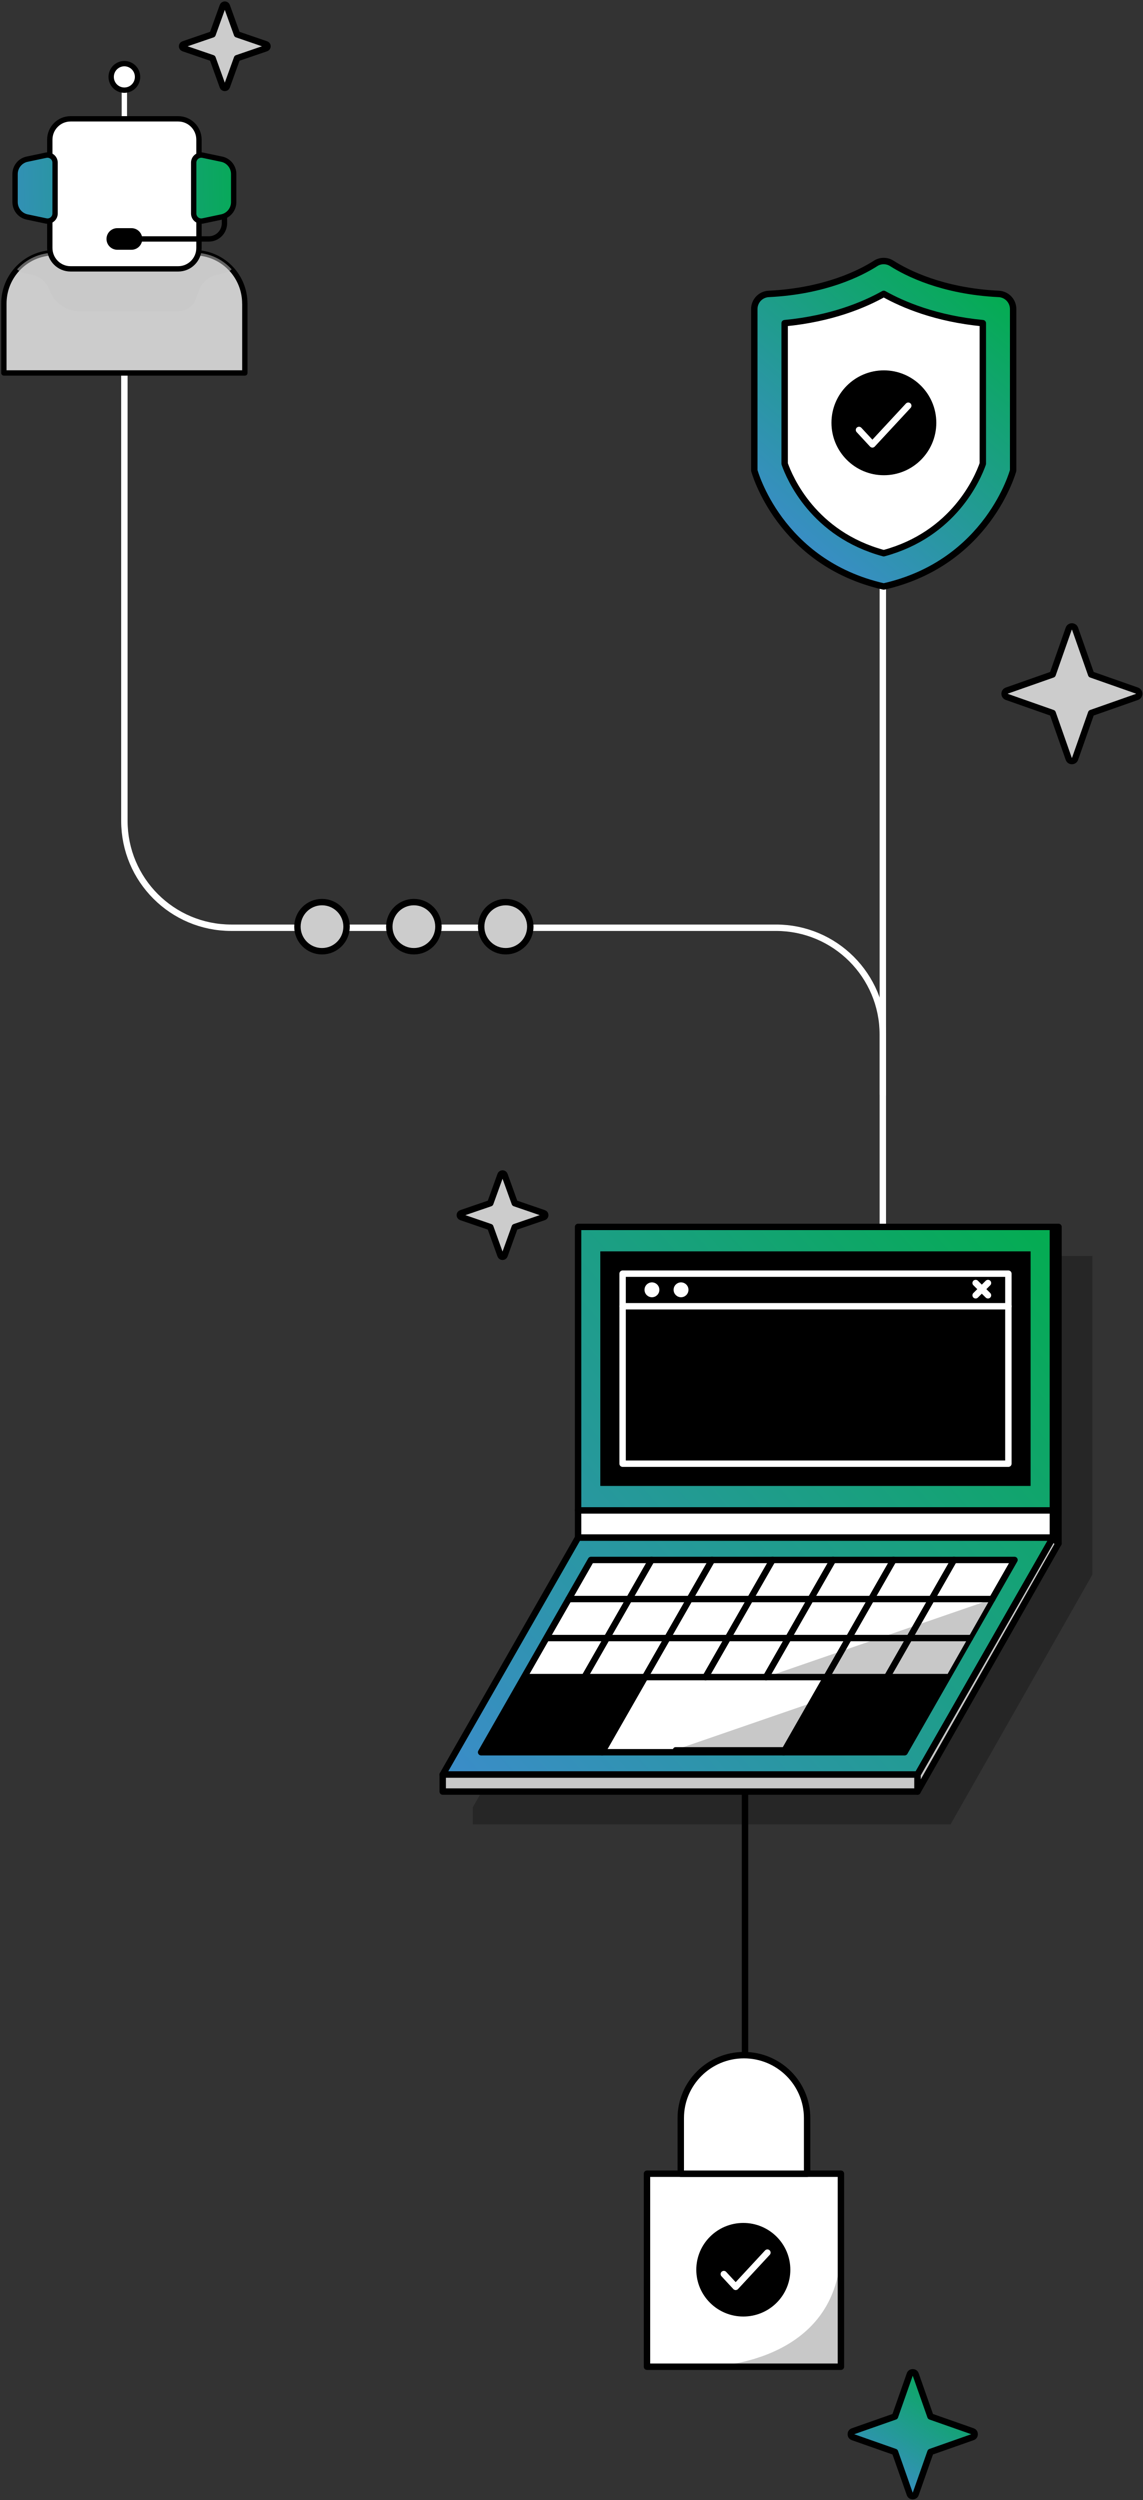 <svg width="535" height="1170" viewBox="0 0 535 1170" fill="none" xmlns="http://www.w3.org/2000/svg">
<rect x="0" y="0" width="535" height="1170" fill="#333333" stroke="none"/>
<path d="M58.219 158.158V384.158C58.219 411.772 80.605 434.158 108.219 434.158H363.219C390.834 434.158 413.219 456.544 413.219 484.158V677.158" stroke="white" stroke-width="3" stroke-linecap="round"/>
<path d="M413.219 253.158L413.219 512.158" stroke="white" stroke-width="3" stroke-linecap="round"/>
<path d="M510.737 315.64L532.169 323.174C533.57 323.667 533.57 325.649 532.169 326.142L510.737 333.676L503.204 355.107C502.71 356.508 500.729 356.508 500.235 355.107L492.702 333.676L471.27 326.142C469.869 325.649 469.869 323.667 471.27 323.174L492.702 315.64L500.235 294.209C500.729 292.808 502.71 292.808 503.204 294.209L510.737 315.64Z" fill="#CCCCCC" stroke="black" stroke-width="3" stroke-linecap="round" stroke-linejoin="round"/>
<path d="M240.945 563.075L254.55 567.737C255.443 568.044 255.443 569.272 254.55 569.579L240.945 574.241L236.164 587.505C235.849 588.376 234.59 588.376 234.275 587.505L229.494 574.241L215.889 569.579C214.996 569.272 214.996 568.044 215.889 567.737L229.494 563.075L234.275 549.811C234.59 548.94 235.849 548.94 236.164 549.811L240.945 563.075Z" fill="#CCCCCC" stroke="black" stroke-width="3" stroke-linecap="round" stroke-linejoin="round"/>
<path d="M150.719 445.158C157.071 445.158 162.219 440.009 162.219 433.658C162.219 427.307 157.071 422.158 150.719 422.158C144.368 422.158 139.219 427.307 139.219 433.658C139.219 440.009 144.368 445.158 150.719 445.158Z" fill="#CCCCCC" stroke="black" stroke-width="3" stroke-miterlimit="10"/>
<path d="M193.719 445.158C200.071 445.158 205.219 440.009 205.219 433.658C205.219 427.307 200.071 422.158 193.719 422.158C187.368 422.158 182.219 427.307 182.219 433.658C182.219 440.009 187.368 445.158 193.719 445.158Z" fill="#CCCCCC" stroke="black" stroke-width="3" stroke-miterlimit="10"/>
<path d="M236.719 445.158C243.071 445.158 248.219 440.009 248.219 433.658C248.219 427.307 243.071 422.158 236.719 422.158C230.368 422.158 225.219 427.307 225.219 433.658C225.219 440.009 230.368 445.158 236.719 445.158Z" fill="#CCCCCC" stroke="black" stroke-width="3" stroke-miterlimit="10"/>
<path d="M435.521 1130.86L455.252 1137.79C456.542 1138.25 456.542 1140.07 455.252 1140.52L435.521 1147.46L428.586 1167.19C428.132 1168.48 426.307 1168.48 425.853 1167.19L418.918 1147.46L399.187 1140.52C397.897 1140.07 397.897 1138.25 399.187 1137.79L418.918 1130.86L425.853 1111.13C426.307 1109.84 428.132 1109.84 428.586 1111.13L435.521 1130.86Z" fill="url(#paint0_linear_4455_6878)" stroke="black" stroke-width="3" stroke-linecap="round" stroke-linejoin="round"/>
<path d="M348.712 706.632V1022.44" stroke="black" stroke-width="3" stroke-miterlimit="10"/>
<path opacity="0.25" d="M508.675 587.771H285.067V721.338V734.18L221.311 845.752V853.771H444.919L511.311 736.876V587.771H508.675Z" fill="black"/>
<path d="M492.826 706.832H270.583V719.577H492.826V706.832Z" fill="white" stroke="black" stroke-width="3" stroke-linecap="round" stroke-linejoin="round"/>
<path d="M492.826 706.832H270.583V574.158H492.826V706.861V706.832ZM492.826 719.577H270.583L207.219 830.448H429.463L492.826 719.607V719.577Z" fill="url(#paint1_linear_4455_6878)" stroke="black" stroke-width="3" stroke-linecap="round" stroke-linejoin="round"/>
<path d="M225.198 820.005L276.625 730.021H474.85L423.422 820.005H225.198Z" fill="white" stroke="black" stroke-width="3" stroke-linecap="round" stroke-linejoin="round"/>
<path d="M359.583 784.501L463.175 748.771L442.901 784.501H359.583Z" fill="#C8C8C8"/>
<path d="M380.424 796.724L367.857 818.868H316.219" fill="#C8C8C8"/>
<path d="M380.424 796.724L367.857 818.868H316.219" stroke="black" stroke-width="2.5" stroke-linecap="round" stroke-linejoin="round"/>
<path d="M429.463 830.448H207.219V838.414H429.463V830.448Z" fill="#C8C8C8" stroke="black" stroke-width="3" stroke-linecap="round" stroke-linejoin="round"/>
<path d="M492.827 719.607L495.45 722.262L429.464 838.385V830.448L492.827 719.607Z" fill="#C8C8C8" stroke="black" stroke-width="3" stroke-linecap="round" stroke-linejoin="round"/>
<path d="M495.45 722.262L492.827 719.607V574.158H495.45V722.262Z" fill="#C8C8C8" stroke="black" stroke-width="3" stroke-linecap="round" stroke-linejoin="round"/>
<path d="M418.206 730.021L366.778 820.005" stroke="black" stroke-width="3" stroke-linecap="round" stroke-linejoin="round"/>
<path d="M389.913 730.021L358.555 784.837" stroke="black" stroke-width="3" stroke-linecap="round" stroke-linejoin="round"/>
<path d="M361.591 730.021L330.233 784.837" stroke="black" stroke-width="3" stroke-linecap="round" stroke-linejoin="round"/>
<path d="M333.268 730.021L281.811 820.005" stroke="black" stroke-width="3" stroke-linecap="round" stroke-linejoin="round"/>
<path d="M304.946 730.021L273.589 784.837" stroke="black" stroke-width="3" stroke-linecap="round" stroke-linejoin="round"/>
<path d="M446.528 730.021L415.2 784.837" stroke="black" stroke-width="3" stroke-linecap="round" stroke-linejoin="round"/>
<path d="M266.192 748.313H464.416" stroke="black" stroke-width="3" stroke-linecap="round" stroke-linejoin="round"/>
<path d="M256.29 766.575H453.954" stroke="black" stroke-width="3" stroke-linecap="round" stroke-linejoin="round"/>
<path d="M443.108 784.837H330.233H301.911H245.473" fill="white"/>
<path d="M443.108 784.837H330.233H301.911H245.473" stroke="black" stroke-width="3" stroke-linecap="round" stroke-linejoin="round"/>
<path d="M281.812 820.004H225.198L245.474 784.837H301.912L281.812 820.004Z" fill="black"/>
<path d="M423.422 820.004H366.778L387.054 784.837H443.698L423.422 820.004Z" fill="black"/>
<path d="M482.393 695.385V585.605H280.986V695.385H482.393Z" fill="black"/>
<path d="M471.991 684.97V596.049H291.42V684.97H471.991Z" fill="black" stroke="white" stroke-width="3" stroke-linecap="round" stroke-linejoin="round"/>
<path d="M291.419 611.302H471.99" stroke="white" stroke-width="3" stroke-linecap="round" stroke-linejoin="round"/>
<path d="M305.152 607.083C307.073 607.083 308.63 605.524 308.63 603.602C308.63 601.679 307.073 600.12 305.152 600.12C303.232 600.12 301.675 601.679 301.675 603.602C301.675 605.524 303.232 607.083 305.152 607.083Z" fill="white"/>
<path d="M318.769 607.083C320.69 607.083 322.247 605.524 322.247 603.602C322.247 601.679 320.69 600.12 318.769 600.12C316.849 600.12 315.292 601.679 315.292 603.602C315.292 605.524 316.849 607.083 318.769 607.083Z" fill="white"/>
<path d="M462.441 600.416L456.665 606.169" stroke="white" stroke-width="3" stroke-linecap="round" stroke-linejoin="round"/>
<path d="M462.441 606.169L456.665 600.416" stroke="white" stroke-width="3" stroke-linecap="round" stroke-linejoin="round"/>
<g clip-path="url(#clip0_4455_6878)">
<path d="M393.609 1017.24H302.83V1107.57H393.609V1017.24Z" fill="white"/>
<path d="M393.609 1051.03V1107.57H330.724C330.724 1107.57 393.599 1107.57 393.599 1051.03H393.609Z" fill="#C8C8C8"/>
<path d="M393.609 1017.24H302.83V1107.57H393.609V1017.24Z" stroke="black" stroke-width="3" stroke-linecap="round" stroke-linejoin="round"/>
<path d="M348.215 961.76C364.534 961.76 377.783 974.944 377.783 991.182V1017.24H318.646V991.182C318.646 974.944 331.895 961.76 348.215 961.76Z" fill="white" stroke="black" stroke-width="3" stroke-linecap="round" stroke-linejoin="round"/>
<path d="M347.922 1084.08C360.078 1084.08 369.932 1074.28 369.932 1062.18C369.932 1050.09 360.078 1040.28 347.922 1040.28C335.766 1040.28 325.912 1050.09 325.912 1062.18C325.912 1074.28 335.766 1084.08 347.922 1084.08Z" fill="black"/>
<path d="M338.798 1064.21L344.346 1070.2L359.198 1054.17" stroke="white" stroke-width="3" stroke-linecap="round" stroke-linejoin="round"/>
</g>
<g clip-path="url(#clip1_4455_6878)">
<path d="M114.607 142.074V174.537H1.813V142.074C1.813 136.51 3.701 131.406 6.87 127.353C7.219 126.892 7.603 126.468 7.97 126.045C12.312 121.254 18.542 118.27 25.486 118.27H90.916C97.86 118.27 104.108 121.273 108.414 126.045C108.817 126.468 109.184 126.892 109.532 127.353C112.683 131.406 114.589 136.528 114.589 142.074H114.607Z" fill="#CCCCCC" stroke="black" stroke-width="2.5" stroke-linecap="round" stroke-linejoin="round"/>
<g style="mix-blend-mode:multiply">
<path d="M108.432 126.045C107.388 126.984 106.105 127.611 104.658 127.869L101.781 128.477C97.769 129.306 94.471 132.18 93.078 136.031L91.704 139.826C90.44 143.326 87.123 145.648 83.44 145.648H37.176C30.983 145.648 25.431 141.76 23.306 135.902C21.95 132.125 18.744 129.324 14.822 128.495L11.781 127.869C10.333 127.611 9.033 126.984 7.988 126.045C12.331 121.254 18.56 118.27 25.505 118.27H90.934C97.879 118.27 104.127 121.273 108.432 126.045Z" fill="#C7C7C7" fill-opacity="0.5"/>
</g>
<path d="M59.841 100.27H98.886C103.247 100.27 106.783 96.714 106.783 92.329V85.107" stroke="black" stroke-width="2.5" stroke-linecap="round" stroke-linejoin="round"/>
<path d="M62.168 96.179H54.967C52.721 96.179 50.9 98.01 50.9 100.269V100.288C50.9 102.547 52.721 104.378 54.967 104.378H62.168C64.414 104.378 66.236 102.547 66.236 100.288V100.269C66.236 98.01 64.414 96.179 62.168 96.179Z" fill="black" stroke="black" stroke-width="2.5" stroke-linecap="round" stroke-linejoin="round"/>
<path d="M58.21 55.26V38.236" stroke="white" stroke-width="2.5" stroke-linecap="round" stroke-linejoin="round"/>
<path d="M83.422 55.61H33.017C27.654 55.61 23.306 59.982 23.306 65.374V116.059C23.306 121.452 27.654 125.824 33.017 125.824H83.422C88.785 125.824 93.133 121.452 93.133 116.059V65.374C93.133 59.982 88.785 55.61 83.422 55.61Z" fill="white" stroke="black" stroke-width="2.5" stroke-linecap="round" stroke-linejoin="round"/>
<path d="M58.21 42.197C61.62 42.197 64.385 39.417 64.385 35.988C64.385 32.559 61.62 29.779 58.21 29.779C54.8 29.779 52.036 32.559 52.036 35.988C52.036 39.417 54.8 42.197 58.21 42.197Z" fill="white" stroke="black" stroke-width="2.5" stroke-linecap="round" stroke-linejoin="round"/>
<path d="M59.2 111.821H97.732C101.781 111.821 105.061 108.523 105.061 104.452V97.745" stroke="black" stroke-width="2.5" stroke-linecap="round" stroke-linejoin="round"/>
<path d="M61.545 108.026H54.894C52.799 108.026 51.101 109.729 51.101 111.831C51.101 113.932 52.799 115.635 54.894 115.635H61.545C63.64 115.635 65.338 113.932 65.338 111.831C65.338 109.729 63.64 108.026 61.545 108.026Z" fill="black" stroke="black" stroke-width="2.5" stroke-linecap="round" stroke-linejoin="round"/>
<path d="M21.62 103.42L12.954 101.596C9.546 101.006 7.054 98.04 7.054 94.558V81.477C7.054 77.995 9.546 75.029 12.954 74.439L21.62 72.615C23.8 72.247 25.779 73.923 25.779 76.134V99.901C25.779 102.112 23.8 103.807 21.62 103.42ZM94.819 103.42L103.485 101.596C106.893 101.006 109.385 98.04 109.385 94.558V81.477C109.385 77.995 106.893 75.029 103.485 74.439L94.819 72.615C92.638 72.247 90.659 73.923 90.659 76.134V99.901C90.659 102.112 92.638 103.807 94.819 103.42Z" fill="url(#paint2_linear_4455_6878)" stroke="black" stroke-width="2.5" stroke-linecap="round" stroke-linejoin="round"/>
</g>
<path d="M110.945 16.075L124.549 20.737C125.443 21.044 125.443 22.272 124.549 22.579L110.945 27.241L106.164 40.505C105.849 41.376 104.59 41.376 104.275 40.505L99.494 27.241L85.889 22.579C84.996 22.272 84.996 21.044 85.889 20.737L99.494 16.075L104.275 2.811C104.59 1.94 105.849 1.94 106.164 2.811L110.945 16.075Z" fill="#CCCCCC" stroke="black" stroke-width="3" stroke-linecap="round" stroke-linejoin="round"/>
<path d="M409.855 123.263C402.871 127.719 386.212 136.275 359.794 137.551C356.025 137.733 353.061 140.861 353.061 144.634V220.163C353.061 220.163 364.635 263.369 413.64 274.469C462.652 263.369 474.219 220.163 474.219 220.163V144.634C474.219 140.861 471.263 137.733 467.486 137.551C441.068 136.275 424.417 127.719 417.425 123.263C415.114 121.79 412.15 121.79 409.84 123.263H409.855Z" fill="url(#paint3_linear_4455_6878)" stroke="black" stroke-width="3" stroke-linecap="round" stroke-linejoin="round"/>
<path d="M413.648 258.899C380.717 250.008 369.575 223.626 367.272 217.043V151.232C389.206 149.152 404.657 142.577 413.648 137.521C422.638 142.569 438.089 149.144 460.023 151.232V217.021C457.644 223.808 446.479 250.031 413.648 258.899Z" fill="white" stroke="black" stroke-width="3" stroke-linecap="round" stroke-linejoin="round"/>
<path d="M413.715 220.897C426.439 220.897 436.754 210.582 436.754 197.858C436.754 185.134 426.439 174.819 413.715 174.819C400.991 174.819 390.676 185.134 390.676 197.858C390.676 210.582 400.991 220.897 413.715 220.897Z" fill="black" stroke="black" stroke-width="3" stroke-linecap="round" stroke-linejoin="round"/>
<path d="M402.067 201.202L408.338 207.968L425.127 189.865" stroke="white" stroke-width="3" stroke-linecap="round" stroke-linejoin="round"/>
<defs>
<linearGradient id="paint0_linear_4455_6878" x1="456.342" y1="1115.11" x2="419.586" y2="1169.35" gradientUnits="userSpaceOnUse">
<stop stop-color="#02AD4D"/>
<stop offset="1" stop-color="#3A8DC7"/>
</linearGradient>
<linearGradient id="paint1_linear_4455_6878" x1="189.772" y1="842.574" x2="502.575" y2="569.325" gradientUnits="userSpaceOnUse">
<stop offset="0.07" stop-color="#3A8DC7"/>
<stop offset="1" stop-color="#02AD4D"/>
</linearGradient>
<linearGradient id="paint2_linear_4455_6878" x1="-11.654" y1="89.86" x2="122.89" y2="86.343" gradientUnits="userSpaceOnUse">
<stop stop-color="#3A8CC6"/>
<stop offset="1" stop-color="#02AC4D"/>
</linearGradient>
<linearGradient id="paint3_linear_4455_6878" x1="474.475" y1="135.171" x2="371.872" y2="255.613" gradientUnits="userSpaceOnUse">
<stop stop-color="#02AD4D"/>
<stop offset="1" stop-color="#3A8DC7"/>
</linearGradient>
<clipPath id="clip0_4455_6878">
<rect width="94" height="149" fill="white" transform="translate(301.219 960.158)"/>
</clipPath>
<clipPath id="clip1_4455_6878">
<rect width="116" height="148" fill="white" transform="translate(0.219 28.158)"/>
</clipPath>
</defs>
</svg>
